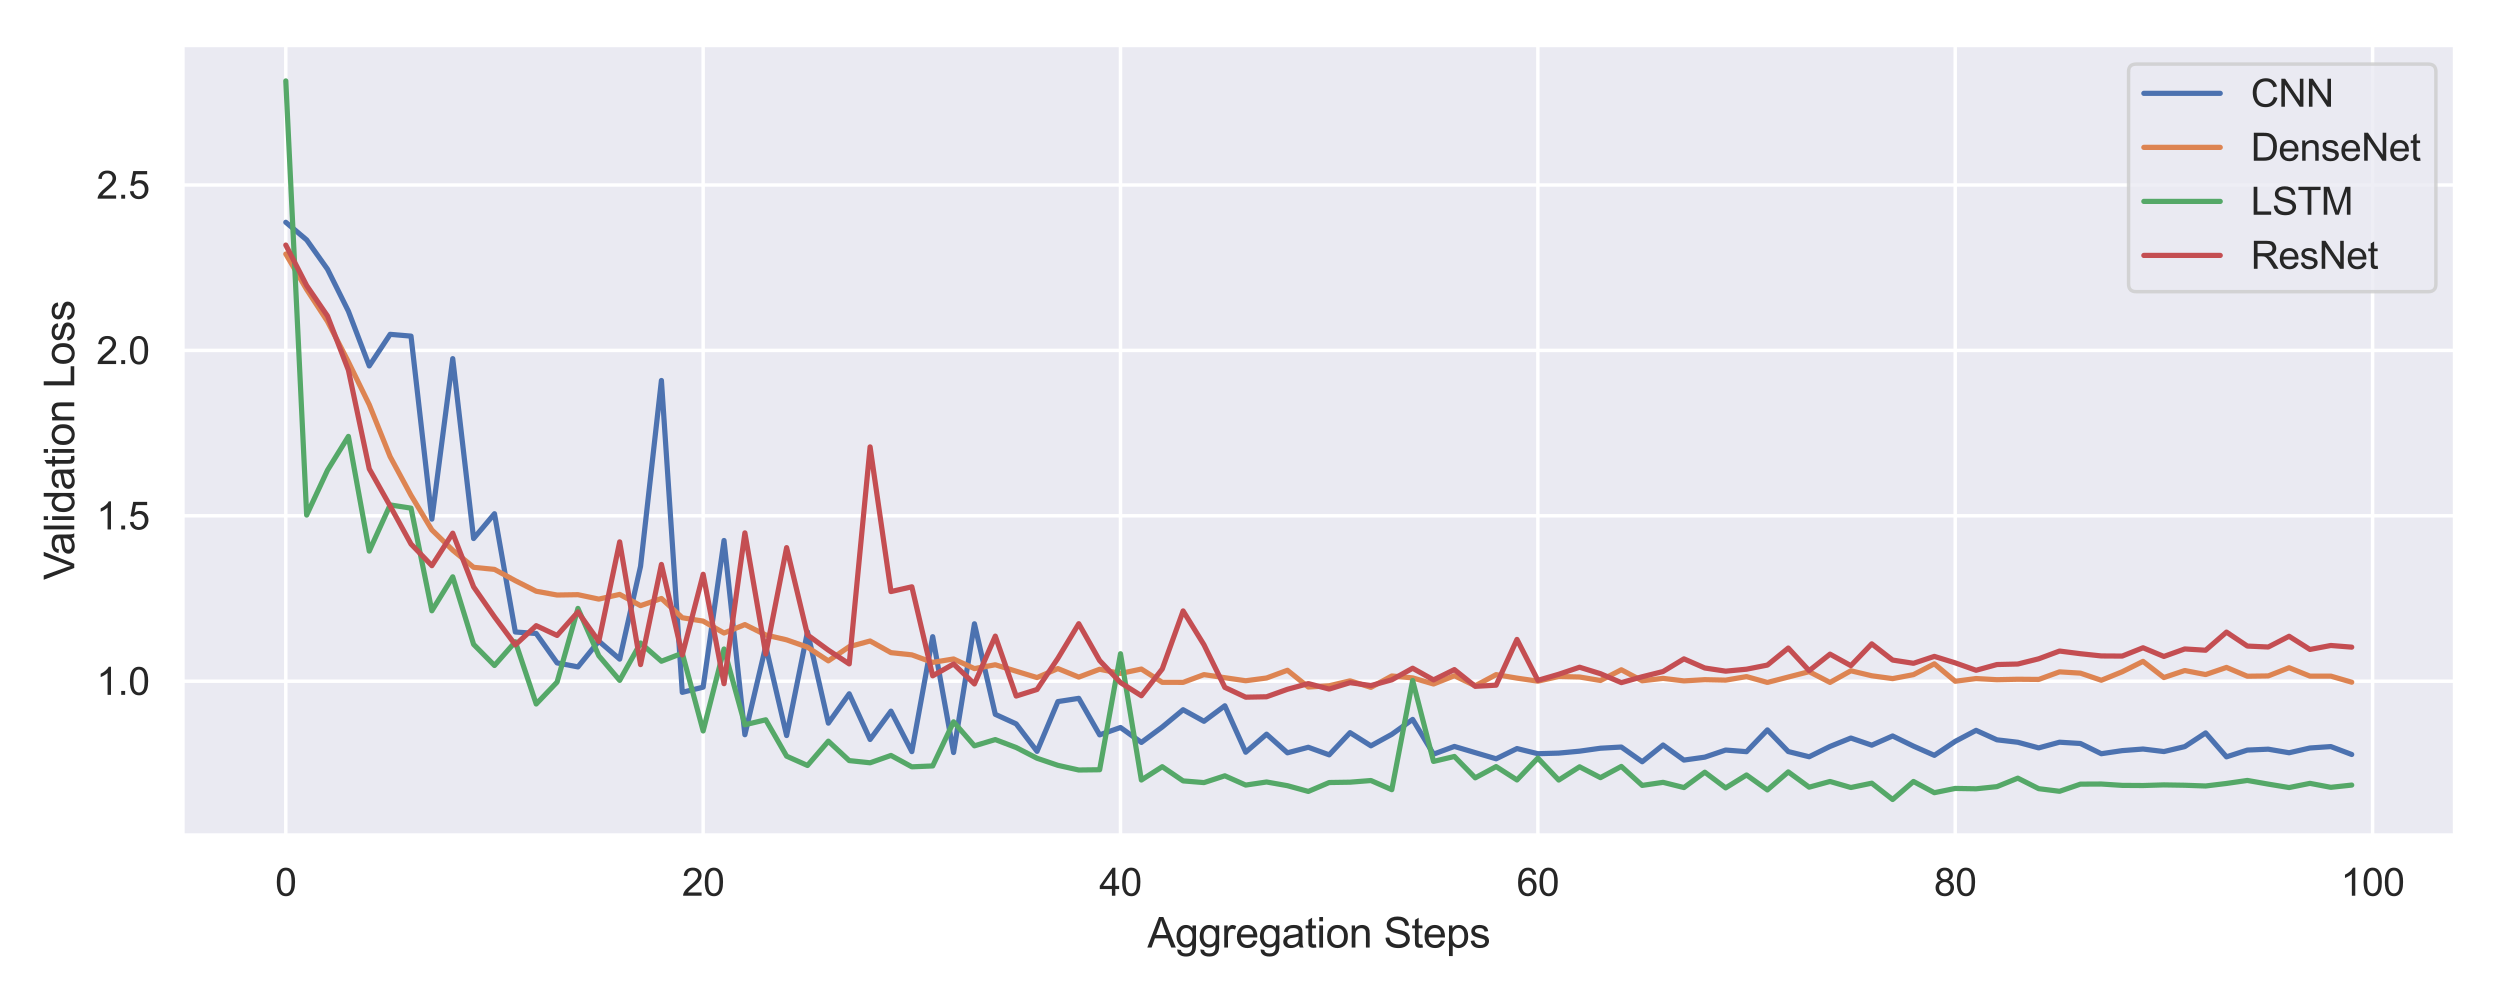 <?xml version="1.0" encoding="utf-8" standalone="no"?>
<!DOCTYPE svg PUBLIC "-//W3C//DTD SVG 1.1//EN"
  "http://www.w3.org/Graphics/SVG/1.1/DTD/svg11.dtd">
<svg height="288pt" version="1.1" viewBox="0 0 720 288" width="720pt" xmlns="http://www.w3.org/2000/svg" xmlns:xlink="http://www.w3.org/1999/xlink">
 <defs>
  <style type="text/css">*{stroke-linecap:butt;stroke-linejoin:round;}</style>
 </defs>
 <g id="figure_1">
  <g id="patch_1">
   <path d="M 0 288 
L 720 288 
L 720 0 
L 0 0 
z
" style="fill:#ffffff;"/>
  </g>
  <g id="axes_1">
   <g id="patch_2">
    <path d="M 52.56 240.604 
L 707.04 240.604 
L 707.04 12.96 
L 52.56 12.96 
z
" style="fill:#eaeaf2;"/>
   </g>
   <g id="matplotlib.axis_1">
    <g id="xtick_1">
     <g id="line2d_1">
      <path clip-path="url(#pcaef5a2f7d)" d="M 82.309 240.604 
L 82.309 12.96 
" style="fill:none;stroke:#ffffff;stroke-linecap:round;"/>
     </g>
     <g id="text_1">
      <!-- 0 -->
      <g style="fill:#262626;" transform="translate(79.251 257.977)scale(0.11 -0.11)">
       <defs>
        <path d="M 266 2259 
Q 266 3072 433 3567 
Q 600 4063 929 4331 
Q 1259 4600 1759 4600 
Q 2128 4600 2406 4451 
Q 2684 4303 2865 4023 
Q 3047 3744 3150 3342 
Q 3253 2941 3253 2259 
Q 3253 1453 3087 958 
Q 2922 463 2592 192 
Q 2263 -78 1759 -78 
Q 1097 -78 719 397 
Q 266 969 266 2259 
z
M 844 2259 
Q 844 1131 1108 757 
Q 1372 384 1759 384 
Q 2147 384 2411 759 
Q 2675 1134 2675 2259 
Q 2675 3391 2411 3762 
Q 2147 4134 1753 4134 
Q 1366 4134 1134 3806 
Q 844 3388 844 2259 
z
" id="ArialMT-30" transform="scale(0.016)"/>
       </defs>
       <use xlink:href="#ArialMT-30"/>
      </g>
     </g>
    </g>
    <g id="xtick_2">
     <g id="line2d_2">
      <path clip-path="url(#pcaef5a2f7d)" d="M 202.507 240.604 
L 202.507 12.96 
" style="fill:none;stroke:#ffffff;stroke-linecap:round;"/>
     </g>
     <g id="text_2">
      <!-- 20 -->
      <g style="fill:#262626;" transform="translate(196.39 257.977)scale(0.11 -0.11)">
       <defs>
        <path d="M 3222 541 
L 3222 0 
L 194 0 
Q 188 203 259 391 
Q 375 700 629 1000 
Q 884 1300 1366 1694 
Q 2113 2306 2375 2664 
Q 2638 3022 2638 3341 
Q 2638 3675 2398 3904 
Q 2159 4134 1775 4134 
Q 1369 4134 1125 3890 
Q 881 3647 878 3216 
L 300 3275 
Q 359 3922 746 4261 
Q 1134 4600 1788 4600 
Q 2447 4600 2831 4234 
Q 3216 3869 3216 3328 
Q 3216 3053 3103 2787 
Q 2991 2522 2730 2228 
Q 2469 1934 1863 1422 
Q 1356 997 1212 845 
Q 1069 694 975 541 
L 3222 541 
z
" id="ArialMT-32" transform="scale(0.016)"/>
       </defs>
       <use xlink:href="#ArialMT-32"/>
       <use x="55.615" xlink:href="#ArialMT-30"/>
      </g>
     </g>
    </g>
    <g id="xtick_3">
     <g id="line2d_3">
      <path clip-path="url(#pcaef5a2f7d)" d="M 322.706 240.604 
L 322.706 12.96 
" style="fill:none;stroke:#ffffff;stroke-linecap:round;"/>
     </g>
     <g id="text_3">
      <!-- 40 -->
      <g style="fill:#262626;" transform="translate(316.589 257.977)scale(0.11 -0.11)">
       <defs>
        <path d="M 2069 0 
L 2069 1097 
L 81 1097 
L 81 1613 
L 2172 4581 
L 2631 4581 
L 2631 1613 
L 3250 1613 
L 3250 1097 
L 2631 1097 
L 2631 0 
L 2069 0 
z
M 2069 1613 
L 2069 3678 
L 634 1613 
L 2069 1613 
z
" id="ArialMT-34" transform="scale(0.016)"/>
       </defs>
       <use xlink:href="#ArialMT-34"/>
       <use x="55.615" xlink:href="#ArialMT-30"/>
      </g>
     </g>
    </g>
    <g id="xtick_4">
     <g id="line2d_4">
      <path clip-path="url(#pcaef5a2f7d)" d="M 442.904 240.604 
L 442.904 12.96 
" style="fill:none;stroke:#ffffff;stroke-linecap:round;"/>
     </g>
     <g id="text_4">
      <!-- 60 -->
      <g style="fill:#262626;" transform="translate(436.787 257.977)scale(0.11 -0.11)">
       <defs>
        <path d="M 3184 3459 
L 2625 3416 
Q 2550 3747 2413 3897 
Q 2184 4138 1850 4138 
Q 1581 4138 1378 3988 
Q 1113 3794 959 3422 
Q 806 3050 800 2363 
Q 1003 2672 1297 2822 
Q 1591 2972 1913 2972 
Q 2475 2972 2870 2558 
Q 3266 2144 3266 1488 
Q 3266 1056 3080 686 
Q 2894 316 2569 119 
Q 2244 -78 1831 -78 
Q 1128 -78 684 439 
Q 241 956 241 2144 
Q 241 3472 731 4075 
Q 1159 4600 1884 4600 
Q 2425 4600 2770 4297 
Q 3116 3994 3184 3459 
z
M 888 1484 
Q 888 1194 1011 928 
Q 1134 663 1356 523 
Q 1578 384 1822 384 
Q 2178 384 2434 671 
Q 2691 959 2691 1453 
Q 2691 1928 2437 2201 
Q 2184 2475 1800 2475 
Q 1419 2475 1153 2201 
Q 888 1928 888 1484 
z
" id="ArialMT-36" transform="scale(0.016)"/>
       </defs>
       <use xlink:href="#ArialMT-36"/>
       <use x="55.615" xlink:href="#ArialMT-30"/>
      </g>
     </g>
    </g>
    <g id="xtick_5">
     <g id="line2d_5">
      <path clip-path="url(#pcaef5a2f7d)" d="M 563.102 240.604 
L 563.102 12.96 
" style="fill:none;stroke:#ffffff;stroke-linecap:round;"/>
     </g>
     <g id="text_5">
      <!-- 80 -->
      <g style="fill:#262626;" transform="translate(556.985 257.977)scale(0.11 -0.11)">
       <defs>
        <path d="M 1131 2484 
Q 781 2613 612 2850 
Q 444 3088 444 3419 
Q 444 3919 803 4259 
Q 1163 4600 1759 4600 
Q 2359 4600 2725 4251 
Q 3091 3903 3091 3403 
Q 3091 3084 2923 2848 
Q 2756 2613 2416 2484 
Q 2838 2347 3058 2040 
Q 3278 1734 3278 1309 
Q 3278 722 2862 322 
Q 2447 -78 1769 -78 
Q 1091 -78 675 323 
Q 259 725 259 1325 
Q 259 1772 486 2073 
Q 713 2375 1131 2484 
z
M 1019 3438 
Q 1019 3113 1228 2906 
Q 1438 2700 1772 2700 
Q 2097 2700 2305 2904 
Q 2513 3109 2513 3406 
Q 2513 3716 2298 3927 
Q 2084 4138 1766 4138 
Q 1444 4138 1231 3931 
Q 1019 3725 1019 3438 
z
M 838 1322 
Q 838 1081 952 856 
Q 1066 631 1291 507 
Q 1516 384 1775 384 
Q 2178 384 2440 643 
Q 2703 903 2703 1303 
Q 2703 1709 2433 1975 
Q 2163 2241 1756 2241 
Q 1359 2241 1098 1978 
Q 838 1716 838 1322 
z
" id="ArialMT-38" transform="scale(0.016)"/>
       </defs>
       <use xlink:href="#ArialMT-38"/>
       <use x="55.615" xlink:href="#ArialMT-30"/>
      </g>
     </g>
    </g>
    <g id="xtick_6">
     <g id="line2d_6">
      <path clip-path="url(#pcaef5a2f7d)" d="M 683.301 240.604 
L 683.301 12.96 
" style="fill:none;stroke:#ffffff;stroke-linecap:round;"/>
     </g>
     <g id="text_6">
      <!-- 100 -->
      <g style="fill:#262626;" transform="translate(674.125 257.977)scale(0.11 -0.11)">
       <defs>
        <path d="M 2384 0 
L 1822 0 
L 1822 3584 
Q 1619 3391 1289 3197 
Q 959 3003 697 2906 
L 697 3450 
Q 1169 3672 1522 3987 
Q 1875 4303 2022 4600 
L 2384 4600 
L 2384 0 
z
" id="ArialMT-31" transform="scale(0.016)"/>
       </defs>
       <use xlink:href="#ArialMT-31"/>
       <use x="55.615" xlink:href="#ArialMT-30"/>
       <use x="111.23" xlink:href="#ArialMT-30"/>
      </g>
     </g>
    </g>
    <g id="text_7">
     <!-- Aggregation Steps -->
     <g style="fill:#262626;" transform="translate(330.435 272.899)scale(0.12 -0.12)">
      <defs>
       <path d="M -9 0 
L 1750 4581 
L 2403 4581 
L 4278 0 
L 3588 0 
L 3053 1388 
L 1138 1388 
L 634 0 
L -9 0 
z
M 1313 1881 
L 2866 1881 
L 2388 3150 
Q 2169 3728 2063 4100 
Q 1975 3659 1816 3225 
L 1313 1881 
z
" id="ArialMT-41" transform="scale(0.016)"/>
       <path d="M 319 -275 
L 866 -356 
Q 900 -609 1056 -725 
Q 1266 -881 1628 -881 
Q 2019 -881 2231 -725 
Q 2444 -569 2519 -288 
Q 2563 -116 2559 434 
Q 2191 0 1641 0 
Q 956 0 581 494 
Q 206 988 206 1678 
Q 206 2153 378 2554 
Q 550 2956 876 3175 
Q 1203 3394 1644 3394 
Q 2231 3394 2613 2919 
L 2613 3319 
L 3131 3319 
L 3131 450 
Q 3131 -325 2973 -648 
Q 2816 -972 2473 -1159 
Q 2131 -1347 1631 -1347 
Q 1038 -1347 672 -1080 
Q 306 -813 319 -275 
z
M 784 1719 
Q 784 1066 1043 766 
Q 1303 466 1694 466 
Q 2081 466 2343 764 
Q 2606 1063 2606 1700 
Q 2606 2309 2336 2618 
Q 2066 2928 1684 2928 
Q 1309 2928 1046 2623 
Q 784 2319 784 1719 
z
" id="ArialMT-67" transform="scale(0.016)"/>
       <path d="M 416 0 
L 416 3319 
L 922 3319 
L 922 2816 
Q 1116 3169 1280 3281 
Q 1444 3394 1641 3394 
Q 1925 3394 2219 3213 
L 2025 2691 
Q 1819 2813 1613 2813 
Q 1428 2813 1281 2702 
Q 1134 2591 1072 2394 
Q 978 2094 978 1738 
L 978 0 
L 416 0 
z
" id="ArialMT-72" transform="scale(0.016)"/>
       <path d="M 2694 1069 
L 3275 997 
Q 3138 488 2766 206 
Q 2394 -75 1816 -75 
Q 1088 -75 661 373 
Q 234 822 234 1631 
Q 234 2469 665 2931 
Q 1097 3394 1784 3394 
Q 2450 3394 2872 2941 
Q 3294 2488 3294 1666 
Q 3294 1616 3291 1516 
L 816 1516 
Q 847 969 1125 678 
Q 1403 388 1819 388 
Q 2128 388 2347 550 
Q 2566 713 2694 1069 
z
M 847 1978 
L 2700 1978 
Q 2663 2397 2488 2606 
Q 2219 2931 1791 2931 
Q 1403 2931 1139 2672 
Q 875 2413 847 1978 
z
" id="ArialMT-65" transform="scale(0.016)"/>
       <path d="M 2588 409 
Q 2275 144 1986 34 
Q 1697 -75 1366 -75 
Q 819 -75 525 192 
Q 231 459 231 875 
Q 231 1119 342 1320 
Q 453 1522 633 1644 
Q 813 1766 1038 1828 
Q 1203 1872 1538 1913 
Q 2219 1994 2541 2106 
Q 2544 2222 2544 2253 
Q 2544 2597 2384 2738 
Q 2169 2928 1744 2928 
Q 1347 2928 1158 2789 
Q 969 2650 878 2297 
L 328 2372 
Q 403 2725 575 2942 
Q 747 3159 1072 3276 
Q 1397 3394 1825 3394 
Q 2250 3394 2515 3294 
Q 2781 3194 2906 3042 
Q 3031 2891 3081 2659 
Q 3109 2516 3109 2141 
L 3109 1391 
Q 3109 606 3145 398 
Q 3181 191 3288 0 
L 2700 0 
Q 2613 175 2588 409 
z
M 2541 1666 
Q 2234 1541 1622 1453 
Q 1275 1403 1131 1340 
Q 988 1278 909 1158 
Q 831 1038 831 891 
Q 831 666 1001 516 
Q 1172 366 1500 366 
Q 1825 366 2078 508 
Q 2331 650 2450 897 
Q 2541 1088 2541 1459 
L 2541 1666 
z
" id="ArialMT-61" transform="scale(0.016)"/>
       <path d="M 1650 503 
L 1731 6 
Q 1494 -44 1306 -44 
Q 1000 -44 831 53 
Q 663 150 594 308 
Q 525 466 525 972 
L 525 2881 
L 113 2881 
L 113 3319 
L 525 3319 
L 525 4141 
L 1084 4478 
L 1084 3319 
L 1650 3319 
L 1650 2881 
L 1084 2881 
L 1084 941 
Q 1084 700 1114 631 
Q 1144 563 1211 522 
Q 1278 481 1403 481 
Q 1497 481 1650 503 
z
" id="ArialMT-74" transform="scale(0.016)"/>
       <path d="M 425 3934 
L 425 4581 
L 988 4581 
L 988 3934 
L 425 3934 
z
M 425 0 
L 425 3319 
L 988 3319 
L 988 0 
L 425 0 
z
" id="ArialMT-69" transform="scale(0.016)"/>
       <path d="M 213 1659 
Q 213 2581 725 3025 
Q 1153 3394 1769 3394 
Q 2453 3394 2887 2945 
Q 3322 2497 3322 1706 
Q 3322 1066 3130 698 
Q 2938 331 2570 128 
Q 2203 -75 1769 -75 
Q 1072 -75 642 372 
Q 213 819 213 1659 
z
M 791 1659 
Q 791 1022 1069 705 
Q 1347 388 1769 388 
Q 2188 388 2466 706 
Q 2744 1025 2744 1678 
Q 2744 2294 2464 2611 
Q 2184 2928 1769 2928 
Q 1347 2928 1069 2612 
Q 791 2297 791 1659 
z
" id="ArialMT-6f" transform="scale(0.016)"/>
       <path d="M 422 0 
L 422 3319 
L 928 3319 
L 928 2847 
Q 1294 3394 1984 3394 
Q 2284 3394 2536 3286 
Q 2788 3178 2913 3003 
Q 3038 2828 3088 2588 
Q 3119 2431 3119 2041 
L 3119 0 
L 2556 0 
L 2556 2019 
Q 2556 2363 2490 2533 
Q 2425 2703 2258 2804 
Q 2091 2906 1866 2906 
Q 1506 2906 1245 2678 
Q 984 2450 984 1813 
L 984 0 
L 422 0 
z
" id="ArialMT-6e" transform="scale(0.016)"/>
       <path id="ArialMT-20" transform="scale(0.016)"/>
       <path d="M 288 1472 
L 859 1522 
Q 900 1178 1048 958 
Q 1197 738 1509 602 
Q 1822 466 2213 466 
Q 2559 466 2825 569 
Q 3091 672 3220 851 
Q 3350 1031 3350 1244 
Q 3350 1459 3225 1620 
Q 3100 1781 2813 1891 
Q 2628 1963 1997 2114 
Q 1366 2266 1113 2400 
Q 784 2572 623 2826 
Q 463 3081 463 3397 
Q 463 3744 659 4045 
Q 856 4347 1234 4503 
Q 1613 4659 2075 4659 
Q 2584 4659 2973 4495 
Q 3363 4331 3572 4012 
Q 3781 3694 3797 3291 
L 3216 3247 
Q 3169 3681 2898 3903 
Q 2628 4125 2100 4125 
Q 1550 4125 1298 3923 
Q 1047 3722 1047 3438 
Q 1047 3191 1225 3031 
Q 1400 2872 2139 2705 
Q 2878 2538 3153 2413 
Q 3553 2228 3743 1945 
Q 3934 1663 3934 1294 
Q 3934 928 3725 604 
Q 3516 281 3123 101 
Q 2731 -78 2241 -78 
Q 1619 -78 1198 103 
Q 778 284 539 648 
Q 300 1013 288 1472 
z
" id="ArialMT-53" transform="scale(0.016)"/>
       <path d="M 422 -1272 
L 422 3319 
L 934 3319 
L 934 2888 
Q 1116 3141 1344 3267 
Q 1572 3394 1897 3394 
Q 2322 3394 2647 3175 
Q 2972 2956 3137 2557 
Q 3303 2159 3303 1684 
Q 3303 1175 3120 767 
Q 2938 359 2589 142 
Q 2241 -75 1856 -75 
Q 1575 -75 1351 44 
Q 1128 163 984 344 
L 984 -1272 
L 422 -1272 
z
M 931 1641 
Q 931 1000 1190 694 
Q 1450 388 1819 388 
Q 2194 388 2461 705 
Q 2728 1022 2728 1688 
Q 2728 2322 2467 2637 
Q 2206 2953 1844 2953 
Q 1484 2953 1207 2617 
Q 931 2281 931 1641 
z
" id="ArialMT-70" transform="scale(0.016)"/>
       <path d="M 197 991 
L 753 1078 
Q 800 744 1014 566 
Q 1228 388 1613 388 
Q 2000 388 2187 545 
Q 2375 703 2375 916 
Q 2375 1106 2209 1216 
Q 2094 1291 1634 1406 
Q 1016 1563 777 1677 
Q 538 1791 414 1992 
Q 291 2194 291 2438 
Q 291 2659 392 2848 
Q 494 3038 669 3163 
Q 800 3259 1026 3326 
Q 1253 3394 1513 3394 
Q 1903 3394 2198 3281 
Q 2494 3169 2634 2976 
Q 2775 2784 2828 2463 
L 2278 2388 
Q 2241 2644 2061 2787 
Q 1881 2931 1553 2931 
Q 1166 2931 1000 2803 
Q 834 2675 834 2503 
Q 834 2394 903 2306 
Q 972 2216 1119 2156 
Q 1203 2125 1616 2013 
Q 2213 1853 2448 1751 
Q 2684 1650 2818 1456 
Q 2953 1263 2953 975 
Q 2953 694 2789 445 
Q 2625 197 2315 61 
Q 2006 -75 1616 -75 
Q 969 -75 630 194 
Q 291 463 197 991 
z
" id="ArialMT-73" transform="scale(0.016)"/>
      </defs>
      <use xlink:href="#ArialMT-41"/>
      <use x="66.699" xlink:href="#ArialMT-67"/>
      <use x="122.314" xlink:href="#ArialMT-67"/>
      <use x="177.93" xlink:href="#ArialMT-72"/>
      <use x="211.23" xlink:href="#ArialMT-65"/>
      <use x="266.846" xlink:href="#ArialMT-67"/>
      <use x="322.461" xlink:href="#ArialMT-61"/>
      <use x="378.076" xlink:href="#ArialMT-74"/>
      <use x="405.859" xlink:href="#ArialMT-69"/>
      <use x="428.076" xlink:href="#ArialMT-6f"/>
      <use x="483.691" xlink:href="#ArialMT-6e"/>
      <use x="539.307" xlink:href="#ArialMT-20"/>
      <use x="567.09" xlink:href="#ArialMT-53"/>
      <use x="633.789" xlink:href="#ArialMT-74"/>
      <use x="661.572" xlink:href="#ArialMT-65"/>
      <use x="717.188" xlink:href="#ArialMT-70"/>
      <use x="772.803" xlink:href="#ArialMT-73"/>
     </g>
    </g>
   </g>
   <g id="matplotlib.axis_2">
    <g id="ytick_1">
     <g id="line2d_7">
      <path clip-path="url(#pcaef5a2f7d)" d="M 52.56 196.18 
L 707.04 196.18 
" style="fill:none;stroke:#ffffff;stroke-linecap:round;"/>
     </g>
     <g id="text_8">
      <!-- 1.0 -->
      <g style="fill:#262626;" transform="translate(27.77 200.117)scale(0.11 -0.11)">
       <defs>
        <path d="M 581 0 
L 581 641 
L 1222 641 
L 1222 0 
L 581 0 
z
" id="ArialMT-2e" transform="scale(0.016)"/>
       </defs>
       <use xlink:href="#ArialMT-31"/>
       <use x="55.615" xlink:href="#ArialMT-2e"/>
       <use x="83.398" xlink:href="#ArialMT-30"/>
      </g>
     </g>
    </g>
    <g id="ytick_2">
     <g id="line2d_8">
      <path clip-path="url(#pcaef5a2f7d)" d="M 52.56 148.547 
L 707.04 148.547 
" style="fill:none;stroke:#ffffff;stroke-linecap:round;"/>
     </g>
     <g id="text_9">
      <!-- 1.5 -->
      <g style="fill:#262626;" transform="translate(27.77 152.484)scale(0.11 -0.11)">
       <defs>
        <path d="M 266 1200 
L 856 1250 
Q 922 819 1161 601 
Q 1400 384 1738 384 
Q 2144 384 2425 690 
Q 2706 997 2706 1503 
Q 2706 1984 2436 2262 
Q 2166 2541 1728 2541 
Q 1456 2541 1237 2417 
Q 1019 2294 894 2097 
L 366 2166 
L 809 4519 
L 3088 4519 
L 3088 3981 
L 1259 3981 
L 1013 2750 
Q 1425 3038 1878 3038 
Q 2478 3038 2890 2622 
Q 3303 2206 3303 1553 
Q 3303 931 2941 478 
Q 2500 -78 1738 -78 
Q 1113 -78 717 272 
Q 322 622 266 1200 
z
" id="ArialMT-35" transform="scale(0.016)"/>
       </defs>
       <use xlink:href="#ArialMT-31"/>
       <use x="55.615" xlink:href="#ArialMT-2e"/>
       <use x="83.398" xlink:href="#ArialMT-35"/>
      </g>
     </g>
    </g>
    <g id="ytick_3">
     <g id="line2d_9">
      <path clip-path="url(#pcaef5a2f7d)" d="M 52.56 100.915 
L 707.04 100.915 
" style="fill:none;stroke:#ffffff;stroke-linecap:round;"/>
     </g>
     <g id="text_10">
      <!-- 2.0 -->
      <g style="fill:#262626;" transform="translate(27.77 104.852)scale(0.11 -0.11)">
       <use xlink:href="#ArialMT-32"/>
       <use x="55.615" xlink:href="#ArialMT-2e"/>
       <use x="83.398" xlink:href="#ArialMT-30"/>
      </g>
     </g>
    </g>
    <g id="ytick_4">
     <g id="line2d_10">
      <path clip-path="url(#pcaef5a2f7d)" d="M 52.56 53.282 
L 707.04 53.282 
" style="fill:none;stroke:#ffffff;stroke-linecap:round;"/>
     </g>
     <g id="text_11">
      <!-- 2.5 -->
      <g style="fill:#262626;" transform="translate(27.77 57.219)scale(0.11 -0.11)">
       <use xlink:href="#ArialMT-32"/>
       <use x="55.615" xlink:href="#ArialMT-2e"/>
       <use x="83.398" xlink:href="#ArialMT-35"/>
      </g>
     </g>
    </g>
    <g id="text_12">
     <!-- Validation Loss -->
     <g style="fill:#262626;" transform="translate(21.385 167.031)rotate(-90)scale(0.12 -0.12)">
      <defs>
       <path d="M 1803 0 
L 28 4581 
L 684 4581 
L 1875 1253 
Q 2019 853 2116 503 
Q 2222 878 2363 1253 
L 3600 4581 
L 4219 4581 
L 2425 0 
L 1803 0 
z
" id="ArialMT-56" transform="scale(0.016)"/>
       <path d="M 409 0 
L 409 4581 
L 972 4581 
L 972 0 
L 409 0 
z
" id="ArialMT-6c" transform="scale(0.016)"/>
       <path d="M 2575 0 
L 2575 419 
Q 2259 -75 1647 -75 
Q 1250 -75 917 144 
Q 584 363 401 755 
Q 219 1147 219 1656 
Q 219 2153 384 2558 
Q 550 2963 881 3178 
Q 1213 3394 1622 3394 
Q 1922 3394 2156 3267 
Q 2391 3141 2538 2938 
L 2538 4581 
L 3097 4581 
L 3097 0 
L 2575 0 
z
M 797 1656 
Q 797 1019 1065 703 
Q 1334 388 1700 388 
Q 2069 388 2326 689 
Q 2584 991 2584 1609 
Q 2584 2291 2321 2609 
Q 2059 2928 1675 2928 
Q 1300 2928 1048 2622 
Q 797 2316 797 1656 
z
" id="ArialMT-64" transform="scale(0.016)"/>
       <path d="M 469 0 
L 469 4581 
L 1075 4581 
L 1075 541 
L 3331 541 
L 3331 0 
L 469 0 
z
" id="ArialMT-4c" transform="scale(0.016)"/>
      </defs>
      <use xlink:href="#ArialMT-56"/>
      <use x="59.324" xlink:href="#ArialMT-61"/>
      <use x="114.939" xlink:href="#ArialMT-6c"/>
      <use x="137.156" xlink:href="#ArialMT-69"/>
      <use x="159.373" xlink:href="#ArialMT-64"/>
      <use x="214.988" xlink:href="#ArialMT-61"/>
      <use x="270.604" xlink:href="#ArialMT-74"/>
      <use x="298.387" xlink:href="#ArialMT-69"/>
      <use x="320.604" xlink:href="#ArialMT-6f"/>
      <use x="376.219" xlink:href="#ArialMT-6e"/>
      <use x="431.834" xlink:href="#ArialMT-20"/>
      <use x="459.617" xlink:href="#ArialMT-4c"/>
      <use x="515.232" xlink:href="#ArialMT-6f"/>
      <use x="570.848" xlink:href="#ArialMT-73"/>
      <use x="620.848" xlink:href="#ArialMT-73"/>
     </g>
    </g>
   </g>
   <g id="line2d_11">
    <path clip-path="url(#pcaef5a2f7d)" d="M 82.309 64.017 
L 88.319 69.091 
L 94.329 77.545 
L 100.339 89.631 
L 106.349 105.387 
L 112.359 96.286 
L 118.369 96.802 
L 124.379 149.51 
L 130.388 103.294 
L 136.398 155.092 
L 142.408 147.959 
L 148.418 182.013 
L 154.428 182.447 
L 160.438 190.916 
L 166.448 192.069 
L 172.458 184.646 
L 178.468 189.826 
L 184.478 163.106 
L 190.488 109.586 
L 196.498 199.397 
L 202.507 197.901 
L 208.517 155.665 
L 214.527 211.595 
L 220.537 186.085 
L 226.547 211.831 
L 232.557 181.988 
L 238.567 208.261 
L 244.577 199.815 
L 250.587 212.967 
L 256.597 204.814 
L 262.607 216.465 
L 268.617 183.369 
L 274.626 216.722 
L 280.636 179.656 
L 286.646 205.727 
L 292.656 208.474 
L 298.666 216.386 
L 304.676 202.059 
L 310.686 201.123 
L 316.696 211.638 
L 322.706 209.521 
L 328.716 213.819 
L 334.726 209.378 
L 340.736 204.405 
L 346.745 207.731 
L 352.755 203.264 
L 358.765 216.637 
L 364.775 211.443 
L 370.785 216.811 
L 376.795 215.214 
L 382.805 217.395 
L 388.815 211.002 
L 394.825 214.794 
L 400.835 211.485 
L 406.845 207.192 
L 412.855 217.194 
L 418.864 214.973 
L 424.874 216.759 
L 430.884 218.532 
L 436.894 215.587 
L 442.904 217.069 
L 448.914 216.894 
L 454.924 216.338 
L 460.934 215.488 
L 466.944 215.147 
L 472.954 219.379 
L 478.964 214.563 
L 484.974 218.904 
L 490.983 218.059 
L 496.993 216.012 
L 503.003 216.48 
L 509.013 210.216 
L 515.023 216.446 
L 521.033 217.947 
L 527.043 214.977 
L 533.053 212.555 
L 539.063 214.609 
L 545.073 211.959 
L 551.083 214.89 
L 557.093 217.539 
L 563.102 213.515 
L 569.112 210.343 
L 575.122 213.07 
L 581.132 213.771 
L 587.142 215.391 
L 593.152 213.754 
L 599.162 214.126 
L 605.172 217.07 
L 611.182 216.181 
L 617.192 215.719 
L 623.202 216.451 
L 629.212 215.023 
L 635.221 211.078 
L 641.231 217.97 
L 647.241 216.02 
L 653.251 215.765 
L 659.261 216.794 
L 665.271 215.422 
L 671.281 215.015 
L 677.291 217.287 
" style="fill:none;stroke:#4c72b0;stroke-linecap:round;stroke-width:1.5;"/>
   </g>
   <g id="line2d_12">
    <path clip-path="url(#pcaef5a2f7d)" d="M 82.309 73.153 
L 88.319 83.365 
L 94.329 92.581 
L 100.339 104.234 
L 106.349 116.546 
L 112.359 131.523 
L 118.369 142.642 
L 124.379 152.62 
L 130.388 158.456 
L 136.398 163.383 
L 142.408 163.983 
L 148.418 167.242 
L 154.428 170.277 
L 160.438 171.367 
L 166.448 171.265 
L 172.458 172.543 
L 178.468 171.184 
L 184.478 174.427 
L 190.488 172.365 
L 196.498 177.909 
L 202.507 178.882 
L 208.517 182.313 
L 214.527 179.881 
L 220.537 182.866 
L 226.547 184.278 
L 232.557 186.386 
L 238.567 190.326 
L 244.577 186.242 
L 250.587 184.606 
L 256.597 187.96 
L 262.607 188.597 
L 268.617 190.768 
L 274.626 189.782 
L 280.636 192.562 
L 286.646 191.452 
L 292.656 193.305 
L 298.666 195.137 
L 304.676 192.548 
L 310.686 195.004 
L 316.696 192.749 
L 322.706 193.956 
L 328.716 192.687 
L 334.726 196.511 
L 340.736 196.523 
L 346.745 194.29 
L 352.755 195.178 
L 358.765 196.057 
L 364.775 195.262 
L 370.785 193.04 
L 376.795 197.859 
L 382.805 197.503 
L 388.815 196.08 
L 394.825 197.956 
L 400.835 194.684 
L 406.845 195.232 
L 412.855 196.992 
L 418.864 194.609 
L 424.874 197.511 
L 430.884 194.292 
L 436.894 195.3 
L 442.904 196.179 
L 448.914 194.828 
L 454.924 194.974 
L 460.934 195.983 
L 466.944 192.896 
L 472.954 196.063 
L 478.964 195.368 
L 484.974 196.099 
L 490.983 195.744 
L 496.993 195.877 
L 503.003 194.859 
L 509.013 196.543 
L 515.023 194.984 
L 521.033 193.437 
L 527.043 196.539 
L 533.053 193.185 
L 539.063 194.622 
L 545.073 195.443 
L 551.083 194.294 
L 557.093 191.18 
L 563.102 196.204 
L 569.112 195.422 
L 575.122 195.755 
L 581.132 195.625 
L 587.142 195.68 
L 593.152 193.493 
L 599.162 193.866 
L 605.172 195.917 
L 611.182 193.475 
L 617.192 190.477 
L 623.202 195.132 
L 629.212 193.111 
L 635.221 194.272 
L 641.231 192.218 
L 647.241 194.753 
L 653.251 194.668 
L 659.261 192.305 
L 665.271 194.729 
L 671.281 194.722 
L 677.291 196.474 
" style="fill:none;stroke:#dd8452;stroke-linecap:round;stroke-width:1.5;"/>
   </g>
   <g id="line2d_13">
    <path clip-path="url(#pcaef5a2f7d)" d="M 82.309 23.307 
L 88.319 148.337 
L 94.329 135.405 
L 100.339 125.686 
L 106.349 158.714 
L 112.359 145.419 
L 118.369 146.347 
L 124.379 175.902 
L 130.388 166.127 
L 136.398 185.578 
L 142.408 191.656 
L 148.418 184.831 
L 154.428 202.749 
L 160.438 196.44 
L 166.448 175.227 
L 172.458 188.856 
L 178.468 195.949 
L 184.478 185.19 
L 190.488 190.436 
L 196.498 188.128 
L 202.507 210.514 
L 208.517 186.916 
L 214.527 208.729 
L 220.537 207.303 
L 226.547 217.777 
L 232.557 220.453 
L 238.567 213.46 
L 244.577 219.051 
L 250.587 219.684 
L 256.597 217.565 
L 262.607 220.846 
L 268.617 220.591 
L 274.626 207.891 
L 280.636 214.799 
L 286.646 212.997 
L 292.656 215.285 
L 298.666 218.373 
L 304.676 220.416 
L 310.686 221.763 
L 316.696 221.684 
L 322.706 188.28 
L 328.716 224.641 
L 334.726 220.808 
L 340.736 224.898 
L 346.745 225.388 
L 352.755 223.431 
L 358.765 226.101 
L 364.775 225.211 
L 370.785 226.278 
L 376.795 227.933 
L 382.805 225.369 
L 388.815 225.269 
L 394.825 224.792 
L 400.835 227.425 
L 406.845 195.999 
L 412.855 219.286 
L 418.864 217.865 
L 424.874 224.013 
L 430.884 220.777 
L 436.894 224.624 
L 442.904 218.327 
L 448.914 224.654 
L 454.924 220.839 
L 460.934 223.964 
L 466.944 220.729 
L 472.954 226.195 
L 478.964 225.314 
L 484.974 226.818 
L 490.983 222.398 
L 496.993 226.911 
L 503.003 223.192 
L 509.013 227.496 
L 515.023 222.31 
L 521.033 226.706 
L 527.043 225.063 
L 533.053 226.803 
L 539.063 225.557 
L 545.073 230.256 
L 551.083 225.066 
L 557.093 228.295 
L 563.102 227.069 
L 569.112 227.175 
L 575.122 226.55 
L 581.132 224.109 
L 587.142 227.138 
L 593.152 227.894 
L 599.162 225.832 
L 605.172 225.799 
L 611.182 226.188 
L 617.192 226.231 
L 623.202 226.049 
L 629.212 226.153 
L 635.221 226.366 
L 641.231 225.634 
L 647.241 224.768 
L 653.251 225.824 
L 659.261 226.815 
L 665.271 225.608 
L 671.281 226.748 
L 677.291 226.103 
" style="fill:none;stroke:#55a868;stroke-linecap:round;stroke-width:1.5;"/>
   </g>
   <g id="line2d_14">
    <path clip-path="url(#pcaef5a2f7d)" d="M 82.309 70.579 
L 88.319 82.245 
L 94.329 91.025 
L 100.339 106.59 
L 106.349 135.036 
L 112.359 145.726 
L 118.369 156.677 
L 124.379 162.914 
L 130.388 153.557 
L 136.398 169.017 
L 142.408 177.652 
L 148.418 185.729 
L 154.428 180.192 
L 160.438 183.004 
L 166.448 176.24 
L 172.458 184.713 
L 178.468 156.064 
L 184.478 191.398 
L 190.488 162.564 
L 196.498 188.641 
L 202.507 165.396 
L 208.517 196.897 
L 214.527 153.474 
L 220.537 188.357 
L 226.547 157.721 
L 232.557 182.849 
L 238.567 187.242 
L 244.577 191.202 
L 250.587 128.709 
L 256.597 170.369 
L 262.607 169.001 
L 268.617 194.636 
L 274.626 191.223 
L 280.636 196.975 
L 286.646 183.207 
L 292.656 200.46 
L 298.666 198.573 
L 304.676 189.596 
L 310.686 179.63 
L 316.696 190.244 
L 322.706 196.585 
L 328.716 200.372 
L 334.726 192.671 
L 340.736 175.949 
L 346.745 185.703 
L 352.755 197.97 
L 358.765 200.79 
L 364.775 200.669 
L 370.785 198.515 
L 376.795 196.874 
L 382.805 198.451 
L 388.815 196.606 
L 394.825 197.446 
L 400.835 195.789 
L 406.845 192.452 
L 412.855 195.809 
L 418.864 192.845 
L 424.874 197.661 
L 430.884 197.332 
L 436.894 184.158 
L 442.904 195.937 
L 448.914 194.189 
L 454.924 192.161 
L 460.934 194.023 
L 466.944 196.595 
L 472.954 194.904 
L 478.964 193.394 
L 484.974 189.754 
L 490.983 192.381 
L 496.993 193.296 
L 503.003 192.728 
L 509.013 191.541 
L 515.023 186.639 
L 521.033 193.151 
L 527.043 188.395 
L 533.053 191.704 
L 539.063 185.429 
L 545.073 190.097 
L 551.083 191.03 
L 557.093 189.04 
L 563.102 190.902 
L 569.112 193.038 
L 575.122 191.385 
L 581.132 191.236 
L 587.142 189.737 
L 593.152 187.501 
L 599.162 188.269 
L 605.172 188.911 
L 611.182 188.953 
L 617.192 186.555 
L 623.202 189.053 
L 629.212 186.897 
L 635.221 187.268 
L 641.231 182.048 
L 647.241 186.067 
L 653.251 186.34 
L 659.261 183.249 
L 665.271 187.04 
L 671.281 185.899 
L 677.291 186.376 
" style="fill:none;stroke:#c44e52;stroke-linecap:round;stroke-width:1.5;"/>
   </g>
   <g id="patch_3">
    <path d="M 52.56 240.604 
L 52.56 12.96 
" style="fill:none;stroke:#ffffff;stroke-linecap:square;stroke-linejoin:miter;stroke-width:1.25;"/>
   </g>
   <g id="patch_4">
    <path d="M 707.04 240.604 
L 707.04 12.96 
" style="fill:none;stroke:#ffffff;stroke-linecap:square;stroke-linejoin:miter;stroke-width:1.25;"/>
   </g>
   <g id="patch_5">
    <path d="M 52.56 240.604 
L 707.04 240.604 
" style="fill:none;stroke:#ffffff;stroke-linecap:square;stroke-linejoin:miter;stroke-width:1.25;"/>
   </g>
   <g id="patch_6">
    <path d="M 52.56 12.96 
L 707.04 12.96 
" style="fill:none;stroke:#ffffff;stroke-linecap:square;stroke-linejoin:miter;stroke-width:1.25;"/>
   </g>
   <g id="legend_1">
    <g id="patch_7">
     <path d="M 615.228 83.999 
L 699.34 83.999 
Q 701.54 83.999 701.54 81.799 
L 701.54 20.66 
Q 701.54 18.46 699.34 18.46 
L 615.228 18.46 
Q 613.028 18.46 613.028 20.66 
L 613.028 81.799 
Q 613.028 83.999 615.228 83.999 
z
" style="fill:#eaeaf2;opacity:0.8;stroke:#cccccc;stroke-linejoin:miter;"/>
    </g>
    <g id="line2d_15">
     <path d="M 617.428 26.884 
L 639.428 26.884 
" style="fill:none;stroke:#4c72b0;stroke-linecap:round;stroke-width:1.5;"/>
    </g>
    <g id="line2d_16"/>
    <g id="text_13">
     <!-- CNN -->
     <g style="fill:#262626;" transform="translate(648.228 30.734)scale(0.11 -0.11)">
      <defs>
       <path d="M 3763 1606 
L 4369 1453 
Q 4178 706 3683 314 
Q 3188 -78 2472 -78 
Q 1731 -78 1267 223 
Q 803 525 561 1097 
Q 319 1669 319 2325 
Q 319 3041 592 3573 
Q 866 4106 1370 4382 
Q 1875 4659 2481 4659 
Q 3169 4659 3637 4309 
Q 4106 3959 4291 3325 
L 3694 3184 
Q 3534 3684 3231 3912 
Q 2928 4141 2469 4141 
Q 1941 4141 1586 3887 
Q 1231 3634 1087 3207 
Q 944 2781 944 2328 
Q 944 1744 1114 1308 
Q 1284 872 1643 656 
Q 2003 441 2422 441 
Q 2931 441 3284 734 
Q 3638 1028 3763 1606 
z
" id="ArialMT-43" transform="scale(0.016)"/>
       <path d="M 488 0 
L 488 4581 
L 1109 4581 
L 3516 984 
L 3516 4581 
L 4097 4581 
L 4097 0 
L 3475 0 
L 1069 3600 
L 1069 0 
L 488 0 
z
" id="ArialMT-4e" transform="scale(0.016)"/>
      </defs>
      <use xlink:href="#ArialMT-43"/>
      <use x="72.217" xlink:href="#ArialMT-4e"/>
      <use x="144.434" xlink:href="#ArialMT-4e"/>
     </g>
    </g>
    <g id="line2d_17">
     <path d="M 617.428 42.443 
L 639.428 42.443 
" style="fill:none;stroke:#dd8452;stroke-linecap:round;stroke-width:1.5;"/>
    </g>
    <g id="line2d_18"/>
    <g id="text_14">
     <!-- DenseNet -->
     <g style="fill:#262626;" transform="translate(648.228 46.293)scale(0.11 -0.11)">
      <defs>
       <path d="M 494 0 
L 494 4581 
L 2072 4581 
Q 2606 4581 2888 4516 
Q 3281 4425 3559 4188 
Q 3922 3881 4101 3404 
Q 4281 2928 4281 2316 
Q 4281 1794 4159 1391 
Q 4038 988 3847 723 
Q 3656 459 3429 307 
Q 3203 156 2883 78 
Q 2563 0 2147 0 
L 494 0 
z
M 1100 541 
L 2078 541 
Q 2531 541 2789 625 
Q 3047 709 3200 863 
Q 3416 1078 3536 1442 
Q 3656 1806 3656 2325 
Q 3656 3044 3420 3430 
Q 3184 3816 2847 3947 
Q 2603 4041 2063 4041 
L 1100 4041 
L 1100 541 
z
" id="ArialMT-44" transform="scale(0.016)"/>
      </defs>
      <use xlink:href="#ArialMT-44"/>
      <use x="72.217" xlink:href="#ArialMT-65"/>
      <use x="127.832" xlink:href="#ArialMT-6e"/>
      <use x="183.447" xlink:href="#ArialMT-73"/>
      <use x="233.447" xlink:href="#ArialMT-65"/>
      <use x="289.062" xlink:href="#ArialMT-4e"/>
      <use x="361.279" xlink:href="#ArialMT-65"/>
      <use x="416.895" xlink:href="#ArialMT-74"/>
     </g>
    </g>
    <g id="line2d_19">
     <path d="M 617.428 58.003 
L 639.428 58.003 
" style="fill:none;stroke:#55a868;stroke-linecap:round;stroke-width:1.5;"/>
    </g>
    <g id="line2d_20"/>
    <g id="text_15">
     <!-- LSTM -->
     <g style="fill:#262626;" transform="translate(648.228 61.853)scale(0.11 -0.11)">
      <defs>
       <path d="M 1659 0 
L 1659 4041 
L 150 4041 
L 150 4581 
L 3781 4581 
L 3781 4041 
L 2266 4041 
L 2266 0 
L 1659 0 
z
" id="ArialMT-54" transform="scale(0.016)"/>
       <path d="M 475 0 
L 475 4581 
L 1388 4581 
L 2472 1338 
Q 2622 884 2691 659 
Q 2769 909 2934 1394 
L 4031 4581 
L 4847 4581 
L 4847 0 
L 4263 0 
L 4263 3834 
L 2931 0 
L 2384 0 
L 1059 3900 
L 1059 0 
L 475 0 
z
" id="ArialMT-4d" transform="scale(0.016)"/>
      </defs>
      <use xlink:href="#ArialMT-4c"/>
      <use x="55.615" xlink:href="#ArialMT-53"/>
      <use x="122.314" xlink:href="#ArialMT-54"/>
      <use x="183.398" xlink:href="#ArialMT-4d"/>
     </g>
    </g>
    <g id="line2d_21">
     <path d="M 617.428 73.563 
L 639.428 73.563 
" style="fill:none;stroke:#c44e52;stroke-linecap:round;stroke-width:1.5;"/>
    </g>
    <g id="line2d_22"/>
    <g id="text_16">
     <!-- ResNet -->
     <g style="fill:#262626;" transform="translate(648.228 77.413)scale(0.11 -0.11)">
      <defs>
       <path d="M 503 0 
L 503 4581 
L 2534 4581 
Q 3147 4581 3465 4457 
Q 3784 4334 3975 4021 
Q 4166 3709 4166 3331 
Q 4166 2844 3850 2509 
Q 3534 2175 2875 2084 
Q 3116 1969 3241 1856 
Q 3506 1613 3744 1247 
L 4541 0 
L 3778 0 
L 3172 953 
Q 2906 1366 2734 1584 
Q 2563 1803 2427 1890 
Q 2291 1978 2150 2013 
Q 2047 2034 1813 2034 
L 1109 2034 
L 1109 0 
L 503 0 
z
M 1109 2559 
L 2413 2559 
Q 2828 2559 3062 2645 
Q 3297 2731 3419 2920 
Q 3541 3109 3541 3331 
Q 3541 3656 3305 3865 
Q 3069 4075 2559 4075 
L 1109 4075 
L 1109 2559 
z
" id="ArialMT-52" transform="scale(0.016)"/>
      </defs>
      <use xlink:href="#ArialMT-52"/>
      <use x="72.217" xlink:href="#ArialMT-65"/>
      <use x="127.832" xlink:href="#ArialMT-73"/>
      <use x="177.832" xlink:href="#ArialMT-4e"/>
      <use x="250.049" xlink:href="#ArialMT-65"/>
      <use x="305.664" xlink:href="#ArialMT-74"/>
     </g>
    </g>
   </g>
  </g>
 </g>
 <defs>
  <clipPath id="pcaef5a2f7d">
   <rect height="227.644" width="654.48" x="52.56" y="12.96"/>
  </clipPath>
 </defs>
</svg>
